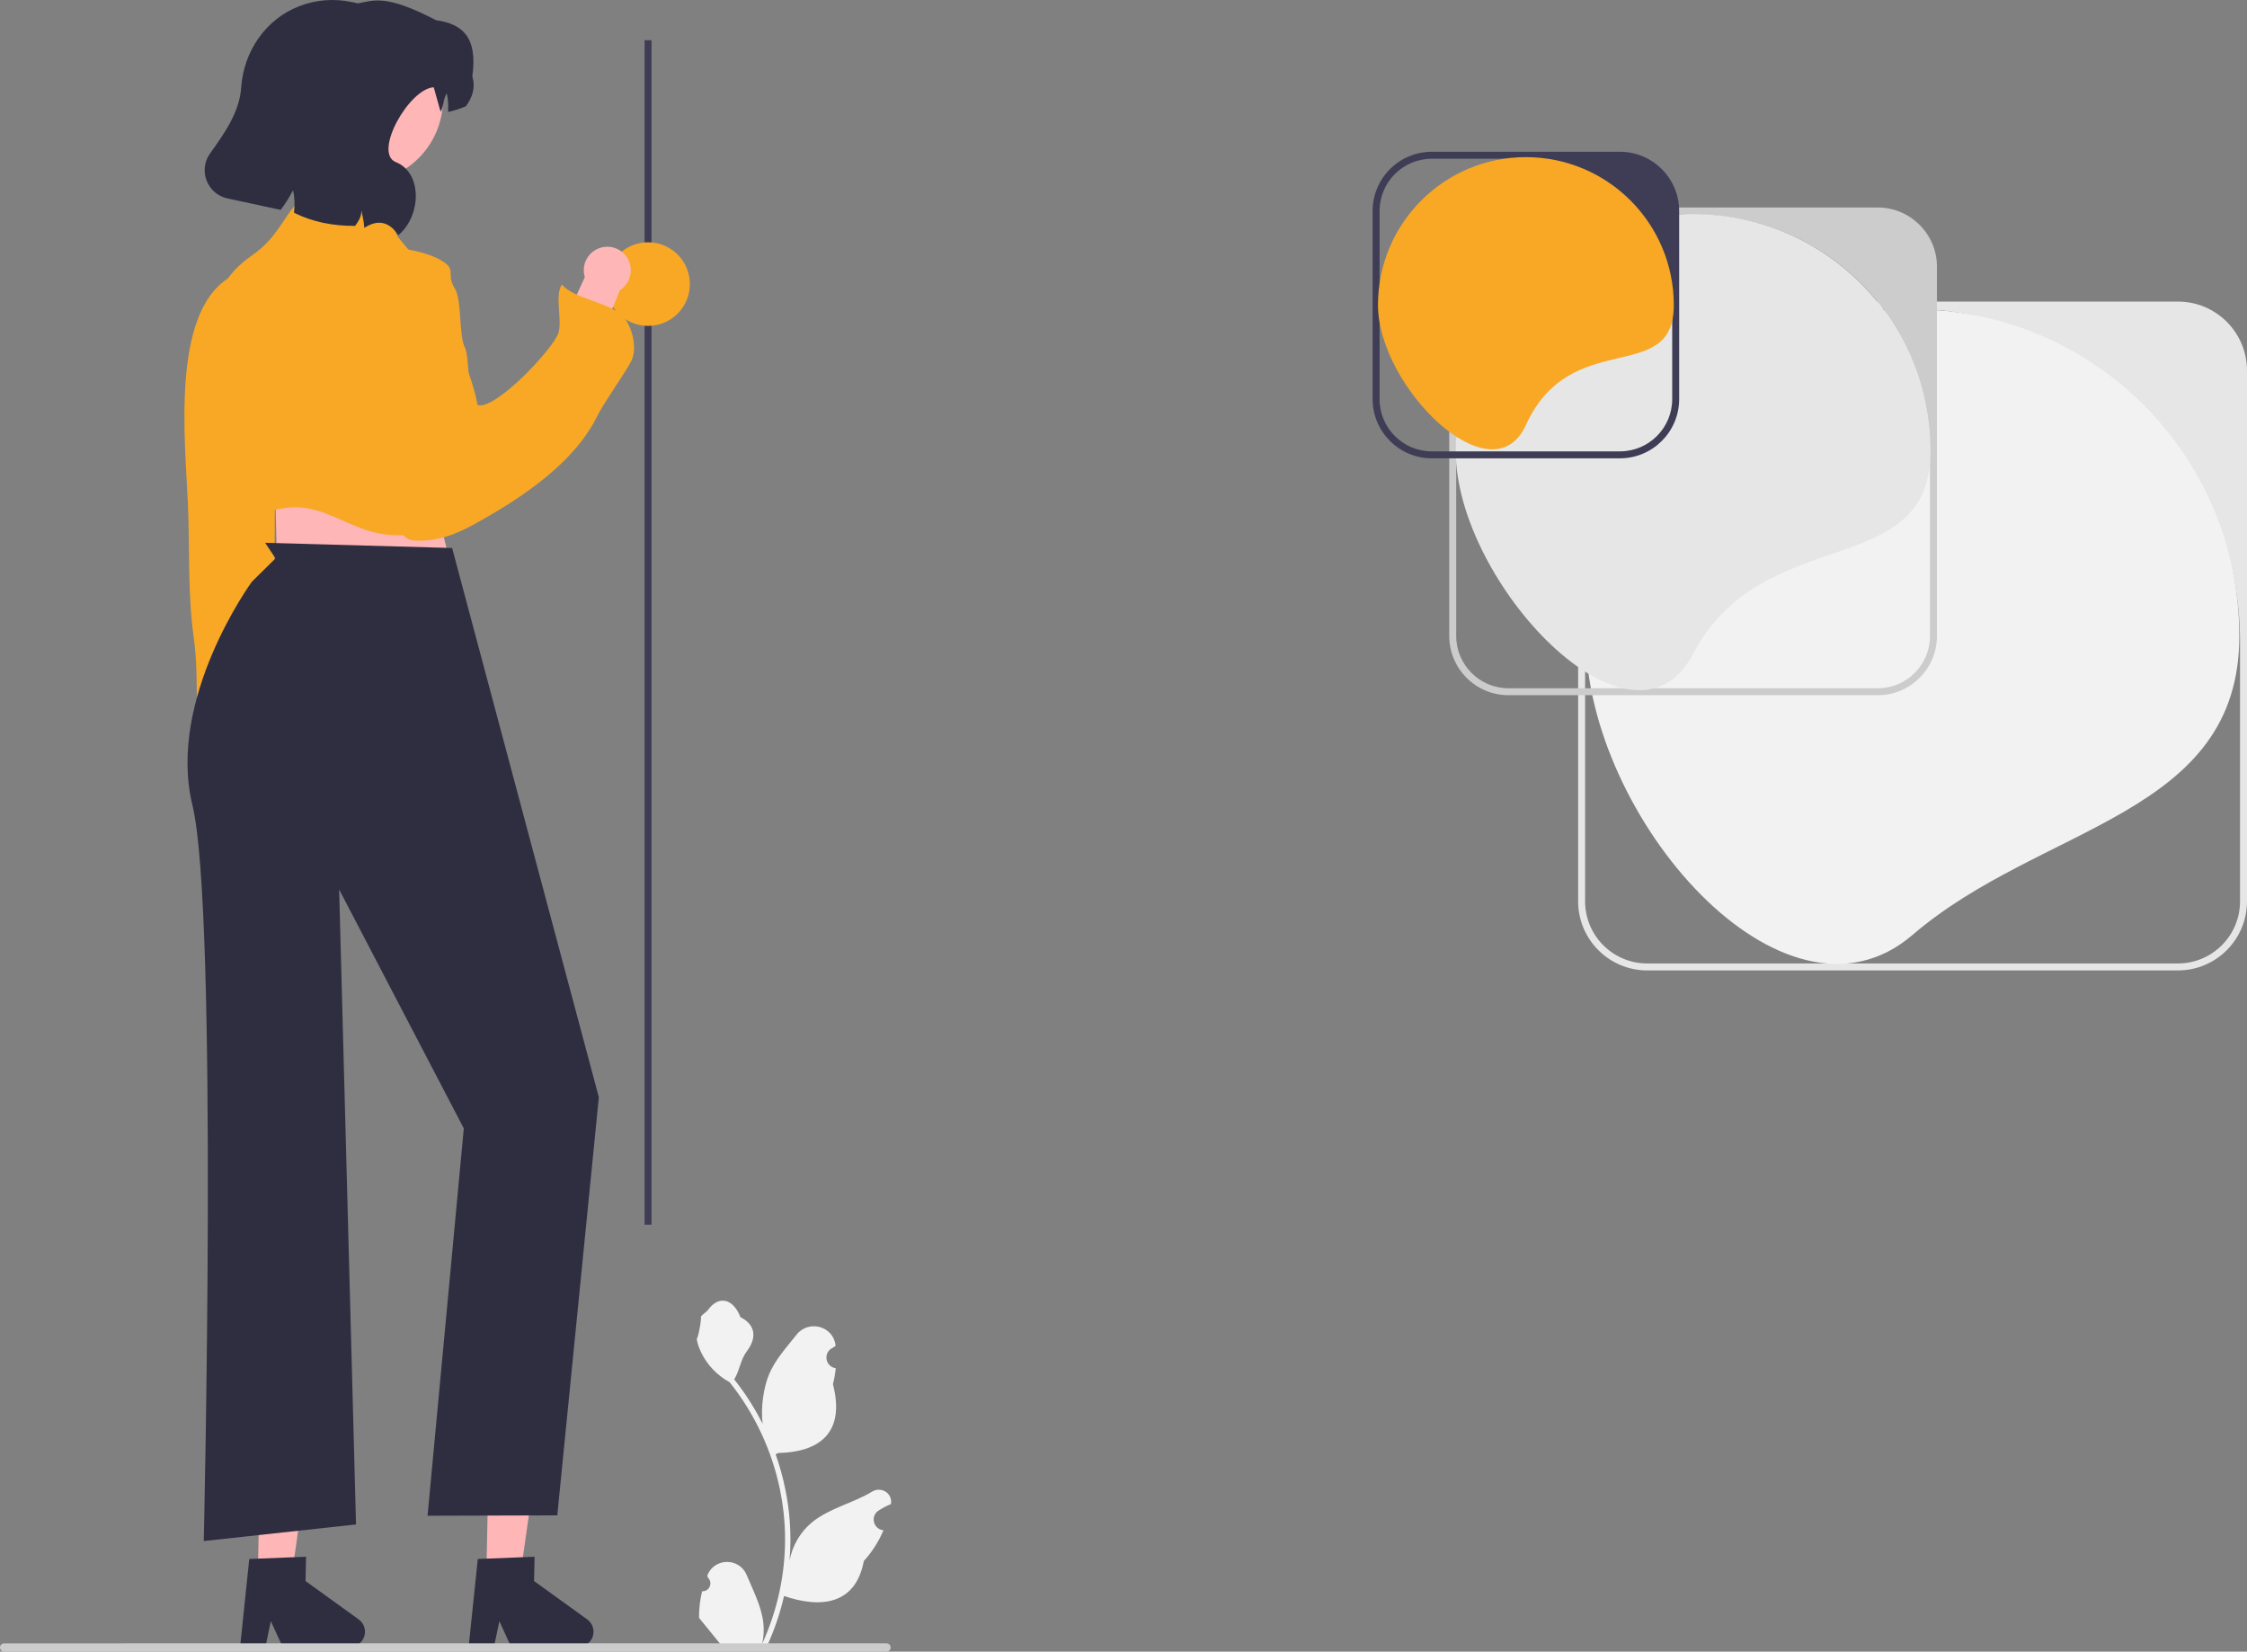 <svg xmlns="http://www.w3.org/2000/svg" width="645.017" height="474.111" viewBox="0 0 645.017 474.111" xmlns:xlink="http://www.w3.org/1999/xlink"><rect x="0" y="0" width="645.017" height="474.111" fill="#808080" stroke="none"/><path d="M645.017,106.401v152.331c0,10.954-8.88,19.835-19.835,19.835h-152.331c-10.954,0-19.835-8.88-19.835-19.835V106.401c0-10.954,8.88-19.835,19.835-19.835h152.331c10.954,0,19.835,8.88,19.835,19.835Zm-19.835,170.165c9.85,0,17.835-7.985,17.835-17.835v-74.441c0-52.867-42.857-95.724-95.724-95.724h-74.441c-9.85,0-17.835,7.985-17.835,17.835v152.331c0,9.85,7.985,17.835,17.835,17.835h152.331Z" fill="#e6e6e6"/><path d="M642.814,182.566c0-51.803-41.995-93.797-93.797-93.797s-93.797,41.995-93.797,93.797,56.797,117.595,93.797,85.797,93.797-33.995,93.797-85.797Z" fill="#f2f2f2"/><path d="M556.017,76.566v106c0,9.374-7.626,17-17,17h-106c-9.374,0-17-7.626-17-17V76.566c0-9.374,7.626-17,17-17h106c9.374,0,17,7.626,17,17Zm-17,121c8.284,0,15-6.716,15-15v-53.441c0-37.312-30.247-67.559-67.559-67.559h-53.441c-8.284,0-15,6.716-15,15v106c0,8.284,6.716,15,15,15h106Z" fill="#ccc"/><path d="M554.143,129.566c0-37.625-30.501-68.127-68.127-68.127s-68.127,30.501-68.127,68.127,50.648,91.446,68.127,58.127c20-38.127,68.127-20.501,68.127-58.127Z" fill="#e6e6e6"/><path d="M482.017,60.566v54c0,9.374-7.626,17-17,17h-54c-9.374,0-17-7.626-17-17V60.566c0-9.374,7.626-17,17-17h54c9.374,0,17,7.626,17,17Zm-17,69c8.284,0,15-6.716,15-15v-25.15c0-24.218-19.632-43.85-43.85-43.85h-25.15c-8.284,0-15,6.716-15,15v54c0,8.284,6.716,15,15,15h54Z" fill="#3f3d56"/><path d="M480.473,87.566c0-23.448-19.008-42.456-42.456-42.456s-42.456,19.008-42.456,42.456,32.712,55.783,42.456,34.456c13-28.456,42.456-11.008,42.456-34.456Z" fill="#f9a826"/><rect x="185.032" y="11.55" width="2" height="340.031" fill="#3f3d56"/><circle cx="186.033" cy="81.55" r="12" fill="#f9a826"/><polygon points="78.778 131.213 79.623 166.996 130.339 165.599 120.09 125.995 78.778 131.213" fill="#ffb6b6"/><path d="M177.991,83.255l-7.716,18.648-11.268-2.922,8.86-19.426c-.19-.624-.294-1.285-.294-1.971,0-3.731,3.024-6.755,6.755-6.755s6.755,3.024,6.755,6.755c0,2.379-1.233,4.467-3.092,5.67Z" fill="#ffb6b6"/><path d="M58.143,214.815l-.933-20.16,11.442-2.14,.228,21.349c.437,.484,.812,1.039,1.103,1.66,1.584,3.378,.131,7.4-3.247,8.984s-7.4,.131-8.984-3.247c-1.01-2.154-.781-4.568,.391-6.447Z" fill="#ffb6b6"/><g><polygon points="139.606 452.079 149.355 452.28 154.789 413.941 140.402 413.642 139.606 452.079" fill="#ffb6b6"/><path d="M170.37,468.485c-.052,2.406-2.042,4.316-4.448,4.269l-19.381-.403-3.192-6.975-1.447,6.874-7.313-.147,2.564-24.594,2.549-.095,10.396-.413,3.354-.127-.145,6.976,15.257,11.011c1.16,.838,1.835,2.192,1.805,3.623Z" fill="#2f2e41"/></g><g><polygon points="74.004 452.079 83.753 452.28 89.187 413.941 74.8 413.642 74.004 452.079" fill="#ffb6b6"/><path d="M104.769,468.485c-.052,2.406-2.042,4.316-4.448,4.269l-19.381-.403-3.192-6.975-1.447,6.874-7.313-.147,2.564-24.594,2.549-.095,10.396-.413,3.354-.127-.145,6.976,15.257,11.011c1.16,.838,1.835,2.192,1.805,3.623Z" fill="#2f2e41"/></g><path d="M65.67,79.775c-16.582,10.412-12.505,46.625-11.721,65.009,.543,12.728-.104,25.676,1.669,38.262,.897,6.368,.856,12.712,.901,19.188,.03,4.252,.579,3.16,4.282,2.798,2.233-.218,7.122,.699,8.965-.585,2.5-1.742,1.825-7.884,2.327-10.362,.577-2.849,1.36-5.544,2.232-8.325,2.467-7.865,4.34-16.529,4.453-24.811,.164-12.072,.243-24.264-.281-36.297-.276-6.339-.797-12.88-1.96-19.108-.479-2.567-1.393-4.95-2.549-7.297-1.729-3.51-2.54-3.488-6.48-3.947" fill="#f9a826"/><path d="M129.781,157.304l-53.674-1.491,2.982,4.473-6.791,6.709s-24.519,33.546-17.064,64.111,3.258,211.26,3.258,211.26l43.707-4.763-4.846-182.269,35.783,68.584-10.404,111.185,37.241-.109,11.928-120.022-42.119-157.668Z" fill="#2f2e41"/><path d="M114.279,67.959c-3.419-5.569-2.137-8.595-9.32-10.165-4.412-.964-9.58-1.964-14.14-1.669-4.847,.313-6.73,3.318-9.334,7.22-3.066,4.594-5.107,7.167-9.669,10.359-19.292,13.503-6.652,36.499-11.954,55.631-1.135,4.098-2.846,8.055-3.929,12.161,3.655-13.855,4.406,25.138-2.036,11.294,2.347,5.045,8.966,1.342,11.767-.718,5.216-3.837,9.76-5.348,16.41-6.265,10.286-1.418,17.538,5.744,27.141,7.406,10.332,1.787,19.454-1.573,24.524-11.179,7.028-13.316,4.441-26.879-1.287-40.274-2.79-6.525-5.643-12.687-8.144-19.346-2.41-6.415-6.374-9.54-10.451-14.878" fill="#f9a826"/><path d="M110.898,71.763c-4.065,3.252-6.586,10.634-7.474,15.504-1.147,6.295-1.044,13.348-.353,19.7,.687,6.314,2.086,12.44,2.755,18.776,.667,6.308,6.07,7.479,7.554,13.67,1.518,6.331-.793,15.445,5.759,15.755,6.52,.309,11.663-1.736,17.326-4.867,13.544-7.488,28.459-17.472,35.062-31.017,1.763-3.616,7.853-12.083,9.691-15.655,1.793-3.485,.355-9.697-2.236-12.673-3.628-4.168-14.224-5.057-17.679-9.283-2.133,3.065,.095,9.97-.951,13.748-1.207,4.362-17.837,22.134-23.117,20.881-3.232-.767-2.392-13.878-3.727-16.4-1.88-3.55-.853-13.788-2.982-17.146-2.54-4.006,.638-5.232-3.563-7.824-4.021-2.481-11.349-4.02-16.066-3.734" fill="#f9a826"/><circle cx="103.338" cy="28.541" r="23.82" fill="#ffb6b6"/><path d="M135.588,21.92c1.608-11.548-3.08-15.08-10.416-16.127C110.659-1.749,107.334,.147,102.733,.966l-1.691-.364c-5.189-1.116-10.347-.64-14.962,1.104-9.734,3.67-16.129,12.978-16.837,23.356-.487,7.155-4.796,13.182-8.944,18.992-3.469,4.851-.816,11.659,5.007,12.912l15.246,3.28c1.32-1.668,2.374-3.416,3.57-5.607,.472,1.954,.524,4.192,.278,6.435,5.396,2.688,11.287,3.8,17.535,3.773,1.005-1.339,1.905-2.831,1.787-4.511,.347,1.684,.771,3.361,.845,5.077,3.93-2.531,7.179-1.787,9.773,2.103,6.552-5.43,7.065-17.872-.723-20.989-6.589-2.637,3.804-21.095,10.891-21.471,.046-.002,1.933,7.134,2,7,1-2,.543-3.096,1.738-5.287,.393,1.648,.499,3.493,.369,5.371,1.688-.369,3.398-.908,5.124-1.628,2.001-2.718,2.775-5.566,1.849-8.593Z" fill="#2f2e41"/><path d="M201.551,456.778c2.066,.129,3.208-2.437,1.645-3.933l-.155-.618c.02-.05,.041-.099,.062-.148,2.089-4.982,9.17-4.947,11.241,.042,1.839,4.428,4.179,8.864,4.756,13.546,.258,2.067,.142,4.172-.316,6.2,4.308-9.411,6.575-19.687,6.575-30.021,0-2.597-.142-5.193-.433-7.783-.239-2.119-.568-4.224-.995-6.31-2.306-11.277-7.299-22.018-14.5-30.99-3.462-1.892-6.349-4.851-8.093-8.397-.626-1.279-1.117-2.655-1.35-4.056,.394,.052,1.486-5.949,1.188-6.317,.549-.833,1.532-1.247,2.131-2.06,2.982-4.043,7.091-3.337,9.236,2.157,4.582,2.313,4.627,6.148,1.815,9.837-1.789,2.347-2.035,5.522-3.604,8.035,.162,.207,.329,.407,.491,.614,2.961,3.798,5.522,7.88,7.681,12.169-.61-4.766,.291-10.508,1.826-14.21,1.748-4.217,5.025-7.769,7.91-11.415,3.466-4.379,10.573-2.468,11.184,3.083,.006,.054,.012,.107,.017,.161-.429,.242-.848,.499-1.259,.77-2.339,1.547-1.531,5.174,1.241,5.602l.063,.01c-.155,1.544-.42,3.074-.807,4.579,3.702,14.316-4.29,19.53-15.701,19.764-.252,.129-.497,.258-.749,.381,1.156,3.255,2.08,6.594,2.764,9.979,.614,2.99,1.04,6.013,1.279,9.049,.297,3.83,.271,7.68-.052,11.503l.019-.136c.82-4.211,3.107-8.145,6.427-10.87,4.946-4.063,11.933-5.559,17.268-8.824,2.568-1.572,5.859,.459,5.411,3.437l-.022,.143c-.794,.323-1.569,.698-2.319,1.117-.429,.242-.848,.499-1.259,.77-2.339,1.547-1.531,5.174,1.241,5.602l.063,.01c.045,.006,.084,.013,.129,.019-1.363,3.236-3.262,6.239-5.639,8.829-2.315,12.497-12.256,13.683-22.89,10.044h-.006c-1.163,5.064-2.861,10.011-5.044,14.726h-18.02c-.065-.2-.123-.407-.181-.607,1.666,.103,3.346,.006,4.986-.297-1.337-1.641-2.674-3.294-4.011-4.935-.032-.032-.058-.065-.084-.097-.678-.84-1.363-1.673-2.041-2.512l-0-.001c-.042-2.578,.267-5.147,.879-7.64l.001-0Z" fill="#f2f2f2"/><path d="M0,472.921c0,.66,.53,1.19,1.19,1.19H254.48c.66,0,1.19-.53,1.19-1.19,0-.66-.53-1.19-1.19-1.19H1.19c-.66,0-1.19,.53-1.19,1.19Z" fill="#ccc"/></svg>
